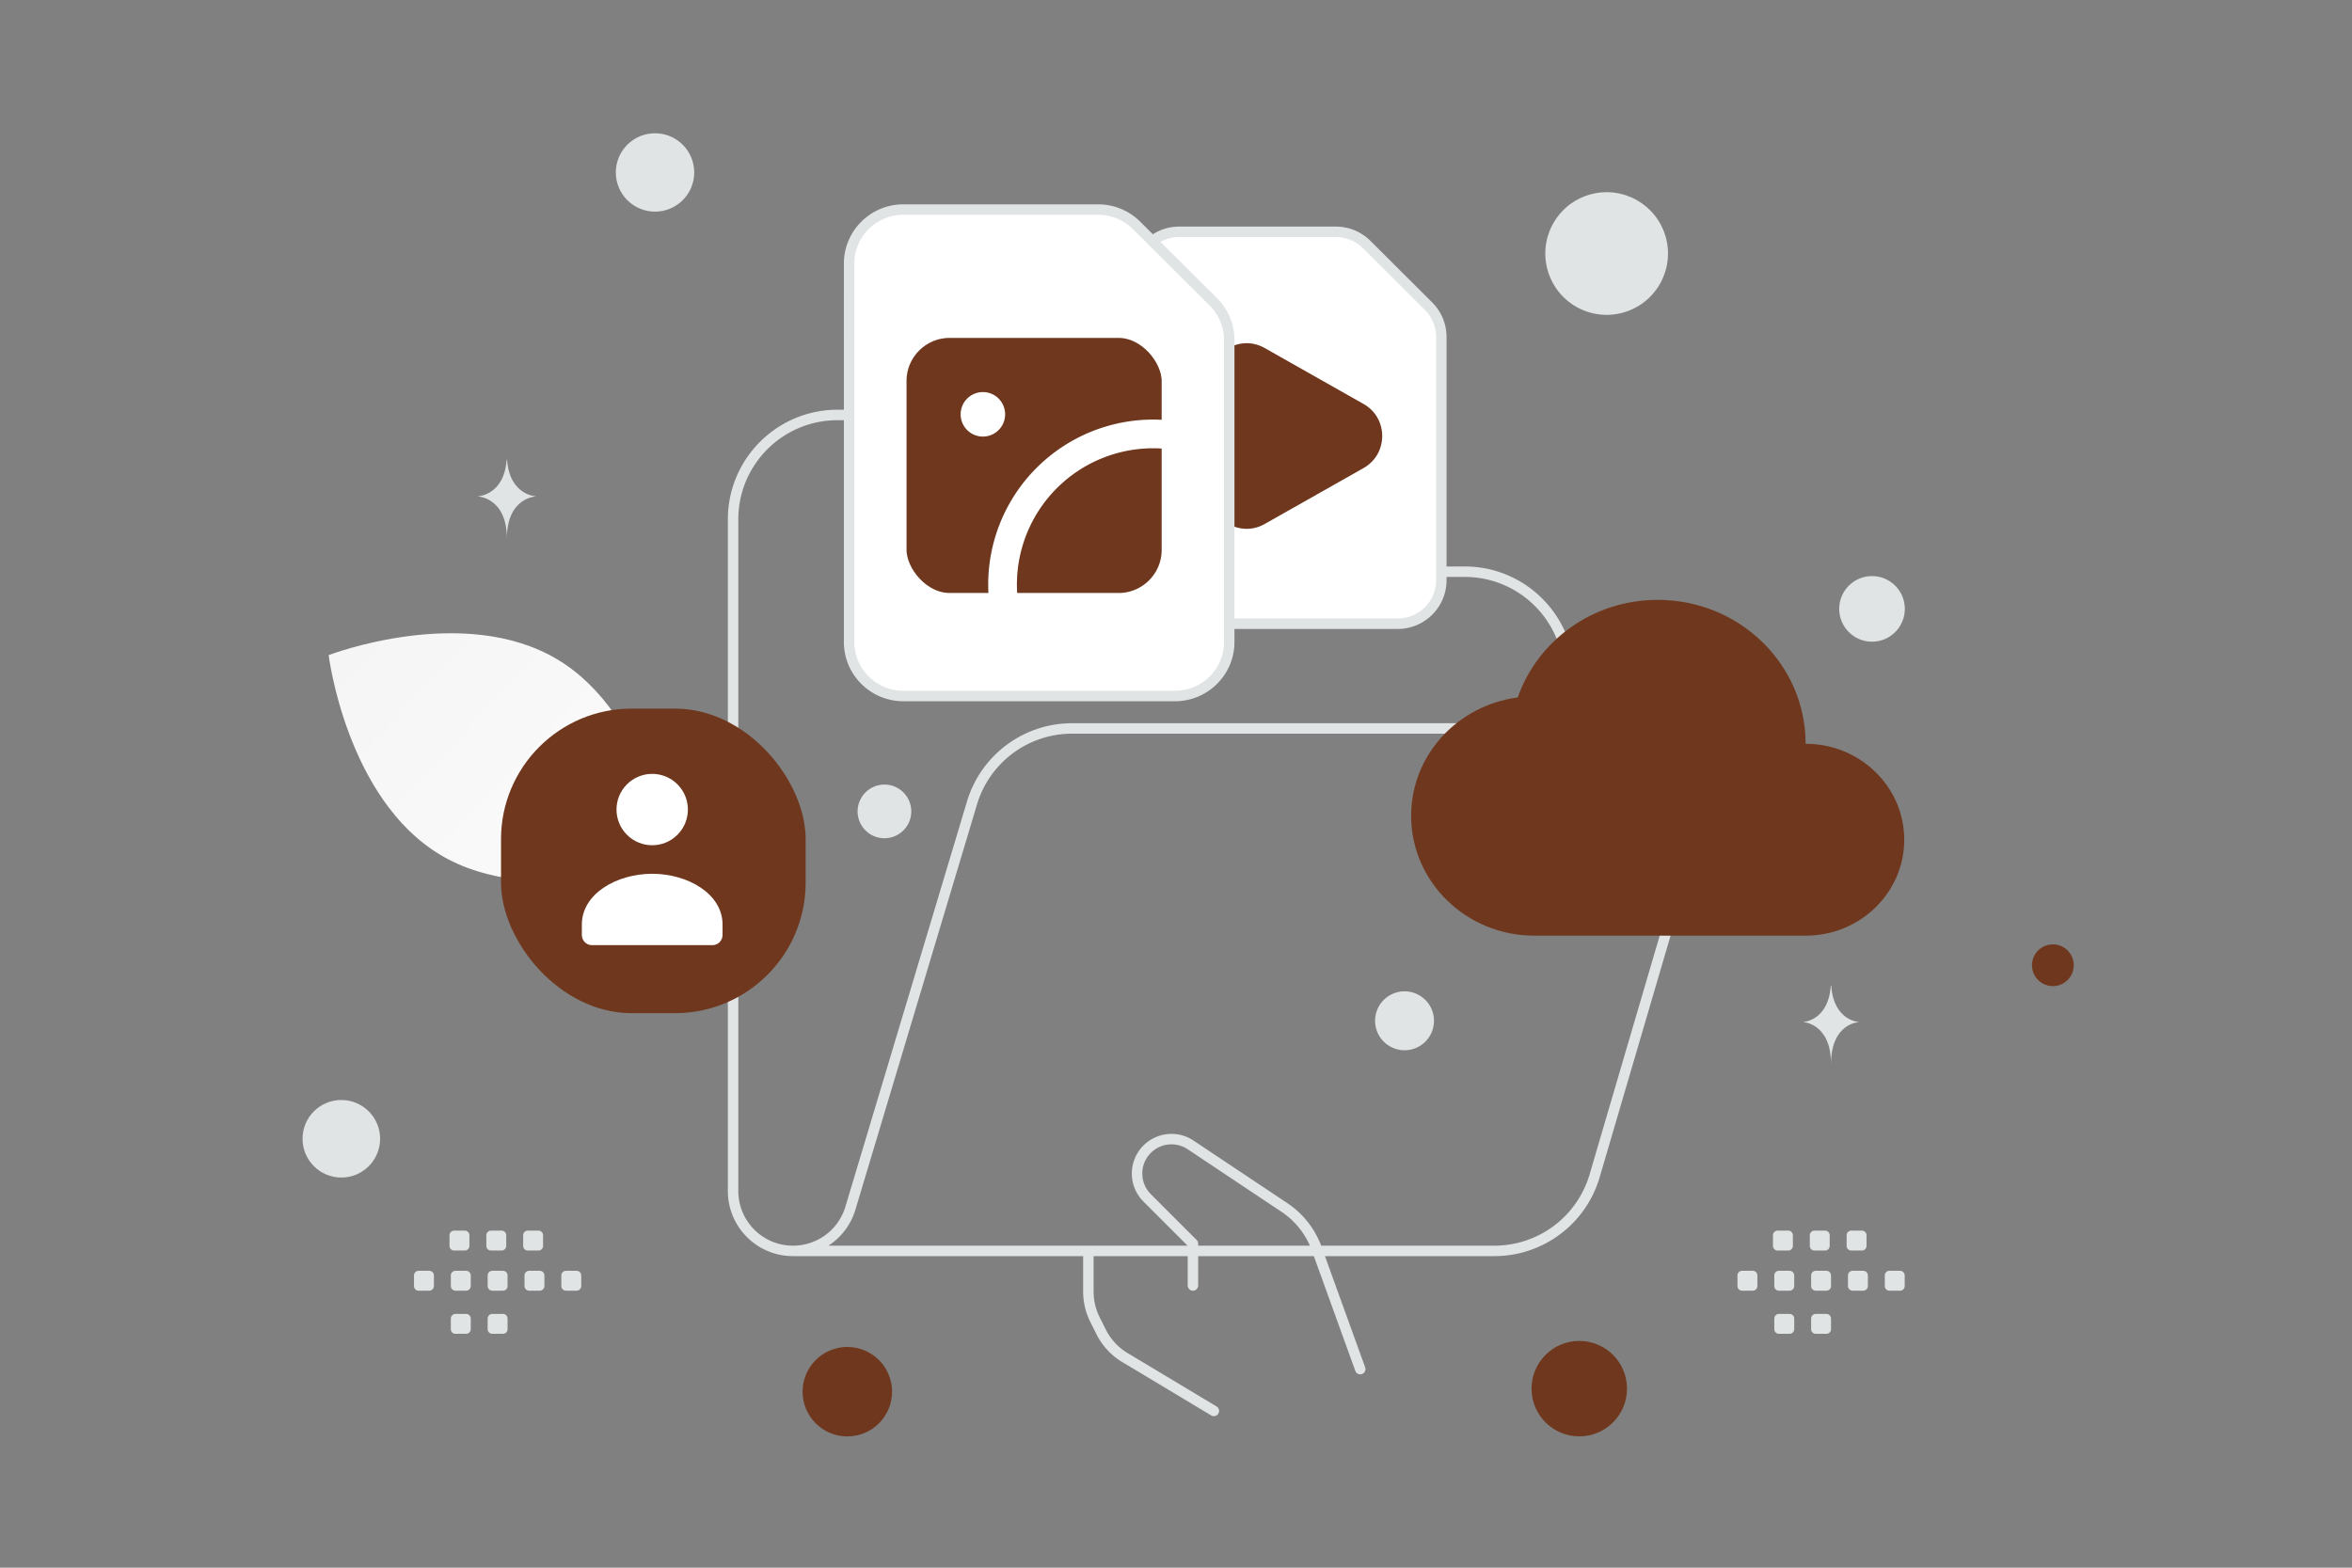 <svg width="900" height="600" viewBox="0 0 900 600" fill="none" xmlns="http://www.w3.org/2000/svg"><rect x="0" y="0" width="900" height="600" fill="#808080" stroke="none"/><path fill="transparent" d="M0 0h900v600H0z"/><path d="M168.479 327.169c35.968 21.558 87.571 1.63 87.571 1.63s-6.747-54.872-42.737-76.404c-35.968-21.558-87.55-1.654-87.55-1.654s6.748 54.871 42.716 76.428z" fill="url(#a)"/><circle cx="604.314" cy="531.477" r="18.265" transform="rotate(180 604.314 531.477)" fill="#6f381e"/><circle r="17.124" transform="matrix(-1 0 0 1 324.232 532.64)" fill="#6f381e"/><circle r="7.991" transform="matrix(-1 0 0 1 785.534 369.426)" fill="#6f381e"/><circle r="10.274" transform="scale(1 -1) rotate(60 438.159 137.817)" fill="#E1E4E5"/><circle r="14.84" transform="matrix(-1 0 0 1 130.609 435.84)" fill="#E1E4E5"/><circle r="12.557" transform="matrix(-1 0 0 1 716.331 233.037)" fill="#E1E4E5"/><circle r="11.276" transform="scale(1 -1) rotate(-75 14.15 -545.552)" fill="#E1E4E5"/><circle r="15.001" transform="matrix(-1 0 0 1 250.645 66.001)" fill="#E1E4E5"/><circle r="23.468" transform="scale(1 -1) rotate(-75 244.168 -449.122)" fill="#E1E4E5"/><path d="M193.871 175.97h.164c.974 13.792 11.231 14.004 11.231 14.004s-11.311.221-11.311 16.157c0-15.936-11.31-16.157-11.31-16.157s10.252-.212 11.226-14.004zm42.039 178.603h.158c.935 13.751 10.783 13.963 10.783 13.963s-10.86.22-10.86 16.109c0-15.889-10.859-16.109-10.859-16.109s9.844-.212 10.778-13.963zm464.655 22.626h.158c.935 13.751 10.783 13.963 10.783 13.963s-10.86.22-10.86 16.109c0-15.889-10.859-16.109-10.859-16.109s9.844-.212 10.778-13.963z" fill="#E1E4E5"/><path d="m464.481 539.996-34.014-20.409a24.005 24.005 0 0 1-9.121-9.849l-2.341-4.682a24.014 24.014 0 0 1-2.534-10.736v-13.672m183.981-201.854v-19.996c0-22.095-17.897-39.992-39.993-39.992h-89.282a19.995 19.995 0 0 1-16.637-8.898l-28.115-42.172a19.99 19.99 0 0 0-16.636-8.918h-89.283c-22.096 0-39.992 17.896-39.992 39.992v257.01c0 12.678 10.258 22.936 22.935 22.936v0c10.118 0 19.057-6.639 21.956-16.337l46.531-155.11c5.079-16.937 20.656-28.515 38.313-28.515H607.03c26.695 0 45.891 25.635 38.373 51.25L610.19 450.021c-4.999 17.037-20.616 28.735-38.373 28.735H303.449" stroke="#E1E4E5" stroke-width="4" stroke-linecap="round" stroke-linejoin="round"/><path d="m520.494 523.992-16.66-46.105a32.003 32.003 0 0 0-12.344-15.752l-35.912-23.948a13.17 13.17 0 0 0-16.618 1.644v0c-5.142 5.142-5.143 13.479-.002 18.622l17.522 17.529v16.003" stroke="#E1E4E5" stroke-width="4" stroke-linecap="round" stroke-linejoin="round"/><rect x="191.716" y="271.203" width="116.57" height="116.57" rx="50" fill="#6f381e"/><path fill-rule="evenodd" clip-rule="evenodd" d="M276.488 353.939v3.897c0 2.152-1.723 3.898-3.847 3.898h-46.152c-2.123 0-3.846-1.746-3.846-3.898v-3.96c0-11.793 13.299-19.455 26.922-19.455 13.623 0 26.923 7.666 26.923 19.455m-17.266-53.692c5.333 5.333 5.333 13.98 0 19.313-5.333 5.333-13.98 5.333-19.313 0-5.333-5.333-5.333-13.98 0-19.313 5.333-5.333 13.98-5.333 19.313 0z" fill="#fff"/><path fill-rule="evenodd" clip-rule="evenodd" d="m546.628 117.171-23.634-23.567a16.744 16.744 0 0 0-11.817-4.883h-59.938c-9.234 0-16.714 7.458-16.714 16.666v116.667c0 9.208 7.48 16.667 16.714 16.667h83.572c9.234 0 16.714-7.459 16.714-16.667v-93.1c0-4.417-1.763-8.658-4.897-11.783z" fill="#fff" stroke="#E1E4E5" stroke-width="4"/><path fill-rule="evenodd" clip-rule="evenodd" d="m521.775 179.138-37.885 21.44c-9.327 5.272-20.867-1.505-20.867-12.268v-42.869c0-10.772 11.521-17.539 20.867-12.267l37.885 21.439c9.516 5.367 9.516 19.139 0 24.525z" fill="#6f381e"/><path fill-rule="evenodd" clip-rule="evenodd" d="m464.28 115.516-29.382-29.252a20.832 20.832 0 0 0-14.691-6.06h-74.515c-11.48 0-20.779 9.257-20.779 20.686V245.7c0 11.429 9.299 20.687 20.779 20.687h103.897c11.481 0 20.78-9.258 20.78-20.687V130.142a20.645 20.645 0 0 0-6.089-14.626z" fill="#fff" stroke="#E1E4E5" stroke-width="4"/><rect x="341.398" y="123.839" width="108.606" height="108.606" rx="21.963" fill="#6f381e" stroke="#fff" stroke-width="10.982" stroke-linecap="round" stroke-linejoin="round"/><path d="M378.227 156.43a3.018 3.018 0 0 1-2.123 5.165 3.019 3.019 0 0 1-2.124-5.165 3.03 3.03 0 0 1 4.269 0m71.756 10.311a57.65 57.65 0 0 0-66.37 57.409c.017 2.779.239 5.552.663 8.298" stroke="#fff" stroke-width="10.982" stroke-linecap="round" stroke-linejoin="round"/><path fill-rule="evenodd" clip-rule="evenodd" d="M580.767 266.926c-23.012 3.058-40.796 22.053-40.796 45.28 0 25.349 21.124 45.905 47.174 45.905h103.783c20.841 0 37.739-16.443 37.739-36.724 0-20.28-16.898-36.723-37.739-36.723 0-30.426-25.342-55.085-56.609-55.085-24.88 0-45.957 15.635-53.552 37.347z" fill="#6f381e"/><path fill-rule="evenodd" clip-rule="evenodd" d="M220.636 493.983h-4.065a1.775 1.775 0 0 1-1.773-1.773v-4.065c0-.982.799-1.773 1.773-1.773h4.065a1.78 1.78 0 0 1 1.773 1.773v4.065a1.769 1.769 0 0 1-1.773 1.773zm-14.091 0h-4.064a1.78 1.78 0 0 1-1.774-1.773v-4.065c0-.982.799-1.773 1.774-1.773h4.064a1.78 1.78 0 0 1 1.774 1.773v4.065c0 .974-.8 1.773-1.774 1.773zm-14.1 0h-4.064a1.78 1.78 0 0 1-1.774-1.773v-4.065c0-.982.8-1.773 1.774-1.773h4.064a1.78 1.78 0 0 1 1.774 1.773v4.065a1.769 1.769 0 0 1-1.774 1.773zm-14.091 0h-4.064a1.78 1.78 0 0 1-1.774-1.773v-4.065c0-.982.8-1.773 1.774-1.773h4.064c.983 0 1.782.799 1.782 1.773v4.065a1.792 1.792 0 0 1-1.782 1.773zm-14.091 0h-4.064a1.782 1.782 0 0 1-1.782-1.773v-4.065c0-.982.799-1.773 1.782-1.773h4.064a1.78 1.78 0 0 1 1.774 1.773v4.065c0 .974-.8 1.773-1.774 1.773zm41.765-15.364h-4.064c-.974 0-1.774-.8-1.774-1.774v-4.073c0-.974.8-1.773 1.774-1.773h4.064c.983 0 1.774.799 1.774 1.773v4.065a1.772 1.772 0 0 1-1.774 1.782zm-14.091 0h-4.064c-.974 0-1.774-.8-1.774-1.774v-4.073c0-.974.8-1.773 1.774-1.773h4.064a1.78 1.78 0 0 1 1.774 1.773v4.065a1.772 1.772 0 0 1-1.774 1.782zm-14.091 0h-4.064c-.983 0-1.782-.8-1.782-1.774v-4.073c0-.974.799-1.773 1.782-1.773h4.064a1.78 1.78 0 0 1 1.774 1.773v4.065c0 .982-.8 1.782-1.774 1.782zm14.599 31.871h-4.064a1.78 1.78 0 0 1-1.774-1.774v-4.064c0-.982.8-1.774 1.774-1.774h4.064c.975 0 1.774.8 1.774 1.774v4.064a1.77 1.77 0 0 1-1.774 1.774zm-14.091 0h-4.064a1.78 1.78 0 0 1-1.774-1.774v-4.064c0-.982.8-1.774 1.774-1.774h4.064c.983 0 1.782.8 1.782 1.774v4.064a1.792 1.792 0 0 1-1.782 1.774zm548.708-16.507h-4.064a1.775 1.775 0 0 1-1.774-1.773v-4.065c0-.982.8-1.773 1.774-1.773h4.064a1.78 1.78 0 0 1 1.774 1.773v4.065a1.77 1.77 0 0 1-1.774 1.773zm-14.091 0h-4.064a1.78 1.78 0 0 1-1.774-1.773v-4.065c0-.982.8-1.773 1.774-1.773h4.064a1.78 1.78 0 0 1 1.774 1.773v4.065a1.78 1.78 0 0 1-1.774 1.773zm-14.099 0h-4.064a1.78 1.78 0 0 1-1.774-1.773v-4.065c0-.982.8-1.773 1.774-1.773h4.064a1.78 1.78 0 0 1 1.774 1.773v4.065a1.77 1.77 0 0 1-1.774 1.773zm-14.091 0h-4.064a1.78 1.78 0 0 1-1.774-1.773v-4.065c0-.982.799-1.773 1.774-1.773h4.064c.983 0 1.782.799 1.782 1.773v4.065a1.793 1.793 0 0 1-1.782 1.773zm-14.091 0h-4.065a1.782 1.782 0 0 1-1.782-1.773v-4.065c0-.982.8-1.773 1.782-1.773h4.065a1.78 1.78 0 0 1 1.773 1.773v4.065a1.78 1.78 0 0 1-1.773 1.773zm41.765-15.364h-4.064a1.78 1.78 0 0 1-1.774-1.774v-4.073a1.78 1.78 0 0 1 1.774-1.773h4.064c.983 0 1.774.799 1.774 1.773v4.065a1.772 1.772 0 0 1-1.774 1.782zm-14.091 0H694.3a1.78 1.78 0 0 1-1.774-1.774v-4.073a1.78 1.78 0 0 1 1.774-1.773h4.064a1.78 1.78 0 0 1 1.774 1.773v4.065a1.773 1.773 0 0 1-1.774 1.782zm-14.091 0h-4.064c-.983 0-1.783-.8-1.783-1.774v-4.073c0-.974.8-1.773 1.783-1.773h4.064a1.78 1.78 0 0 1 1.774 1.773v4.065c0 .982-.8 1.782-1.774 1.782zm14.599 31.871h-4.064a1.78 1.78 0 0 1-1.774-1.774v-4.064c0-.982.8-1.774 1.774-1.774h4.064c.974 0 1.774.8 1.774 1.774v4.064a1.77 1.77 0 0 1-1.774 1.774zm-14.091 0h-4.064a1.78 1.78 0 0 1-1.774-1.774v-4.064c0-.982.799-1.774 1.774-1.774h4.064c.983 0 1.782.8 1.782 1.774v4.064a1.793 1.793 0 0 1-1.782 1.774z" fill="#E1E4E5"/><defs><linearGradient id="a" x1="307.667" y1="396.561" x2="18.253" y2="127.657" gradientUnits="userSpaceOnUse"><stop stop-color="#fff"/><stop offset="1" stop-color="#EEE"/></linearGradient></defs></svg>